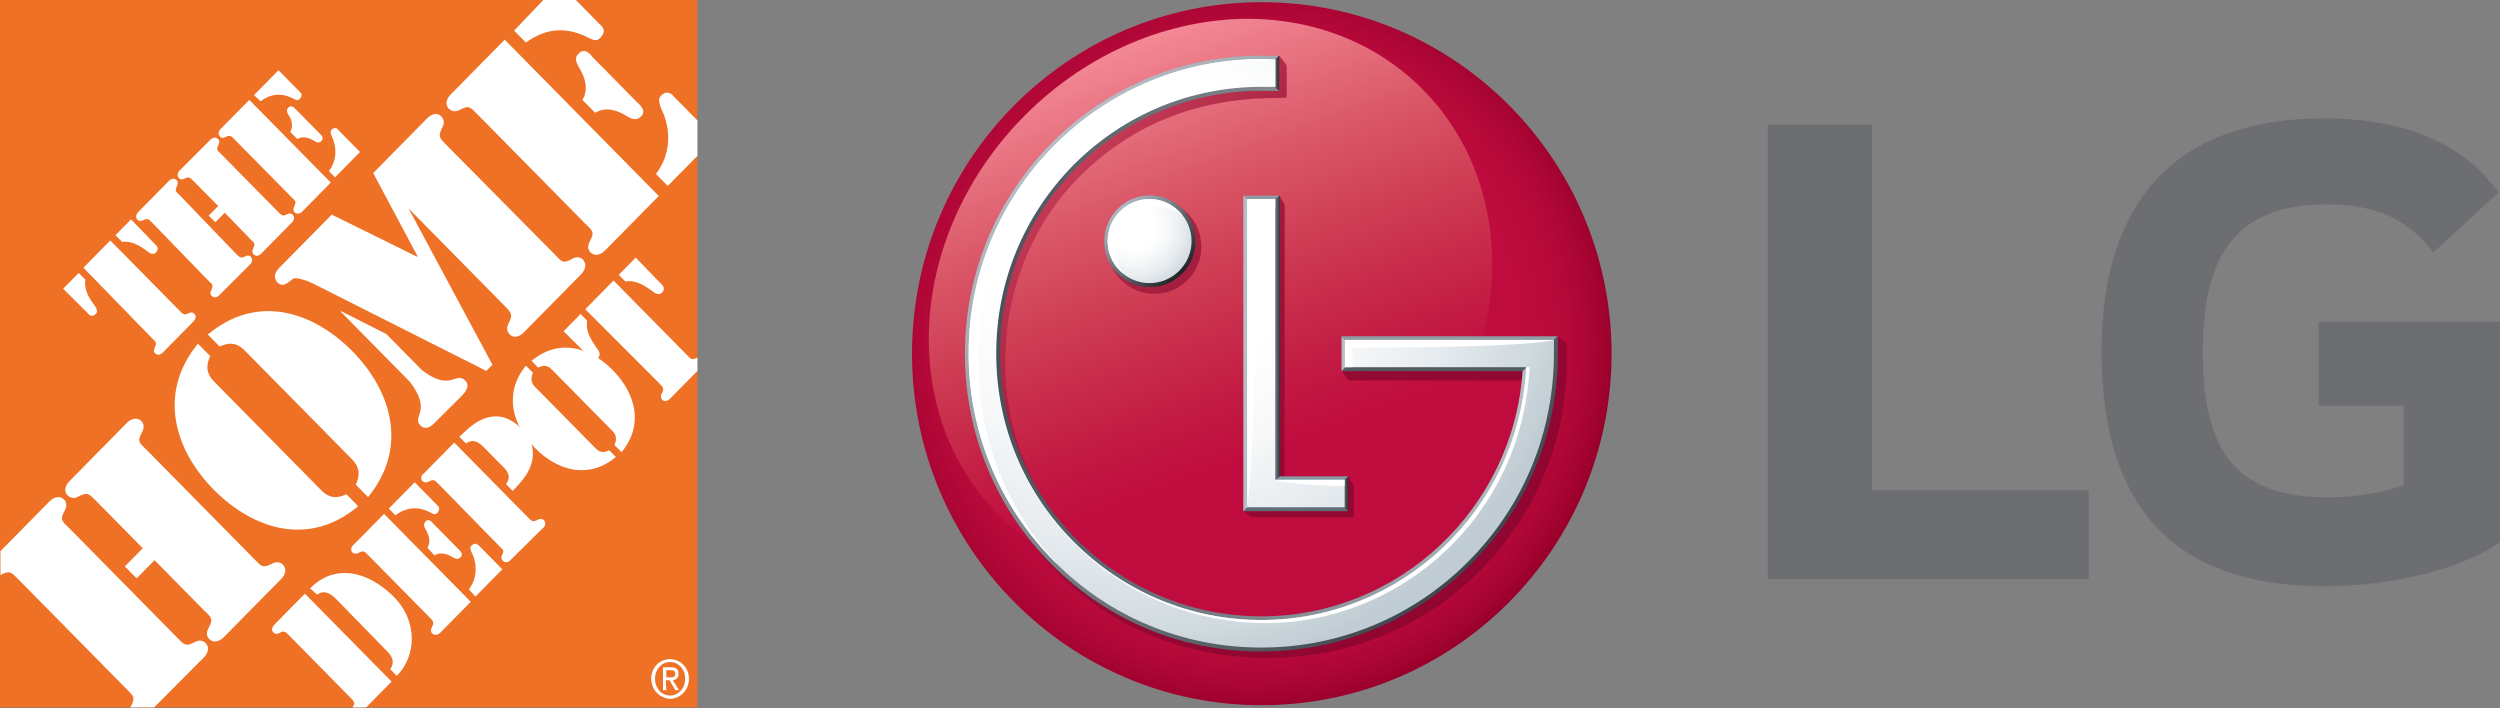 <svg width="233" height="66" viewBox="0 0 233 66" fill="none" xmlns="http://www.w3.org/2000/svg">
<rect x="0" y="0" width="233" height="66" fill="#808080" stroke="none"/>
<path d="M0 0H64.997V65.932H0V0Z" fill="#EE7125"/>
<path d="M14.404 52.211L12.735 53.904L11.637 52.79L13.306 51.097L8.958 46.687C8.255 45.974 8.168 45.841 7.289 46.286C6.982 46.464 6.631 46.464 6.323 46.197C5.752 45.618 6.367 44.95 6.455 44.861L11.857 39.381C11.944 39.292 12.603 38.713 13.174 39.247C13.438 39.515 13.438 39.871 13.262 40.227C12.779 41.118 12.911 41.207 13.657 41.92L23.714 52.122C24.417 52.835 24.505 52.968 25.383 52.523C25.734 52.345 26.042 52.345 26.349 52.612C26.92 53.191 26.305 53.859 26.218 53.948L20.816 59.428C20.728 59.517 20.069 60.096 19.498 59.562C19.235 59.294 19.235 58.938 19.41 58.581C19.893 57.691 19.762 57.601 19.015 56.889L14.404 52.211ZM14.36 65.932H12.164C12.164 65.932 12.164 65.932 12.164 65.888C12.647 64.996 12.472 64.907 11.769 64.195L1.712 53.993C1.009 53.28 0.921 53.147 0.043 53.592V51.365L4.654 46.687C4.742 46.598 5.401 46.019 5.972 46.553C6.235 46.821 6.235 47.177 6.06 47.533C5.577 48.424 5.708 48.514 6.455 49.226L16.512 59.428C17.215 60.141 17.302 60.274 18.181 59.829C18.532 59.651 18.84 59.651 19.147 59.918C19.718 60.497 19.103 61.165 19.015 61.255L14.36 65.932Z" fill="white"/>
<path d="M41.987 8.821L47.038 3.698L61.398 18.265L56.348 23.388C56.26 23.477 55.602 24.056 55.03 23.522C54.767 23.254 54.767 22.898 54.943 22.542C55.426 21.651 55.294 21.561 54.547 20.849L44.49 10.647C43.788 9.934 43.7 9.801 42.822 10.246C42.47 10.424 42.163 10.424 41.855 10.157C41.285 9.578 41.899 8.91 41.987 8.821ZM50.639 0H53.669L56.084 2.45C56.172 2.539 56.524 2.94 55.953 3.519C55.602 3.876 55.338 3.742 54.943 3.564C52.878 2.495 50.99 2.539 49.014 3.965L47.916 2.851L50.639 0ZM65 11.226V14.523L62.233 17.329L61.135 16.216C62.496 14.434 62.628 12.162 61.618 10.113C61.486 9.667 61.267 9.266 61.618 8.91C62.233 8.286 62.76 8.91 62.804 8.999L65 11.226ZM54.284 9.311C54.899 8.286 54.504 7.128 53.932 6.237C53.713 5.791 53.493 5.39 53.932 4.989C54.547 4.366 55.118 5.168 55.25 5.346L59.378 9.533C59.51 9.667 60.344 10.291 59.73 10.87C59.334 11.271 58.895 11.093 58.5 10.87C57.578 10.291 56.48 9.89 55.47 10.514L54.284 9.311Z" fill="white"/>
<path d="M36.497 63.525L34.126 65.931H32.852C32.896 65.841 32.94 65.797 32.984 65.708C33.116 65.441 32.808 65.173 32.632 64.995L26.967 59.248C26.791 59.07 26.528 58.758 26.265 58.892C25.957 59.026 25.738 59.204 25.474 58.936C25.21 58.669 25.43 58.357 25.65 58.135L28.416 55.328L36.497 63.525Z" fill="white"/>
<path d="M54.547 28.821L57.183 26.148L64.034 33.097C64.429 33.499 64.473 33.588 65 33.32V34.568L62.409 37.196C62.365 37.241 61.969 37.553 61.706 37.241C61.574 37.107 61.574 36.884 61.662 36.706C61.925 36.216 61.838 36.127 61.443 35.726L54.547 28.821ZM61.75 26.593C61.794 26.638 62.013 26.95 61.706 27.262C61.398 27.574 61.091 27.351 60.784 27.128C60.125 26.638 59.247 26.059 58.281 26.237L57.666 25.613L59.247 24.01L61.75 26.593ZM52.527 30.87L54.108 29.266L54.723 29.89C54.547 30.87 55.118 31.717 55.602 32.429C55.821 32.697 56.041 33.053 55.733 33.365C55.426 33.677 55.118 33.454 55.075 33.41L52.527 30.87Z" fill="white"/>
<path d="M19.59 33.188C19.019 34.435 19.503 35.104 19.986 35.594L29.911 45.662C30.394 46.152 31.053 46.642 32.282 46.063L33.38 47.176C28.945 50.919 23.762 49.493 19.942 45.662C16.121 41.786 14.759 36.529 18.448 32.03L19.59 33.188ZM33.161 45.172C33.731 43.924 33.248 43.256 32.766 42.766L22.84 32.698C22.357 32.208 21.698 31.718 20.469 32.297L19.371 31.183C23.806 27.441 28.989 28.867 32.809 32.698C36.63 36.574 37.992 41.83 34.303 46.33L33.161 45.172Z" fill="white"/>
<path d="M54.326 24.191C54.062 23.923 53.711 23.923 53.359 24.102C52.481 24.592 52.393 24.458 51.691 23.7L41.634 13.543C40.931 12.831 40.799 12.742 41.238 11.851C41.414 11.539 41.414 11.182 41.15 10.87C40.58 10.291 39.921 10.915 39.833 11.004L34.783 16.127L38.911 23.879L38.867 23.923L30.918 20.003L26.087 24.903C25.867 25.126 25.296 25.705 25.867 26.329C26.351 26.819 26.878 26.329 27.141 26.106C27.492 25.794 27.8 25.973 28.239 26.062C28.634 26.151 29.029 26.373 29.425 26.552L45.323 34.57L45.894 33.991L38.076 19.424L46.991 28.467C47.694 29.18 47.826 29.314 47.387 30.16C47.211 30.517 47.211 30.828 47.475 31.14C48.045 31.719 48.704 31.096 48.792 31.007L54.194 25.527C54.282 25.438 54.853 24.77 54.326 24.191Z" fill="white"/>
<path d="M39.308 34.481L36.014 31.14L31.798 29.002L31.754 29.046L38.21 35.595C40.318 38.357 38.341 38.803 39.176 39.649C39.791 40.273 40.493 39.426 40.713 39.203L42.909 37.021C43.129 36.798 43.963 36.041 43.348 35.462C42.47 34.571 42.031 36.575 39.308 34.481Z" fill="white"/>
<path d="M28.898 54.839C30.699 52.968 33.51 52.7 36.452 55.373C39.087 57.823 38.78 61.209 36.979 62.991L36.364 62.367C36.935 61.61 36.364 60.942 35.925 60.541L31.358 55.863C30.963 55.462 30.304 54.883 29.557 55.418L28.898 54.839Z" fill="white"/>
<path d="M32.939 50.787L35.794 47.892L43.874 56.088L41.02 58.984C40.976 59.029 40.581 59.34 40.273 59.029C40.142 58.895 40.142 58.672 40.23 58.494C40.493 58.004 40.405 57.915 40.01 57.514L34.345 51.767C33.949 51.366 33.906 51.277 33.378 51.544C33.203 51.633 33.027 51.633 32.851 51.5C32.544 51.188 32.895 50.787 32.939 50.787ZM36.233 47.401L38.649 44.951L40.844 47.179C40.888 47.223 41.064 47.446 40.757 47.802C40.581 47.98 40.405 47.936 40.186 47.802C39.044 47.179 37.946 47.223 36.848 48.025L36.233 47.401ZM43.699 54.93C44.446 53.95 44.533 52.658 43.962 51.5C43.874 51.277 43.743 51.01 43.962 50.832C44.314 50.475 44.577 50.832 44.665 50.876L46.817 53.059L44.314 55.598L43.699 54.93ZM39.834 51.054C40.186 50.475 39.966 49.852 39.659 49.317C39.527 49.094 39.439 48.827 39.659 48.604C40.01 48.248 40.317 48.738 40.405 48.827L42.733 51.188C42.821 51.277 43.26 51.633 42.908 51.945C42.689 52.168 42.425 52.079 42.206 51.945C41.723 51.633 41.064 51.411 40.493 51.767L39.834 51.054Z" fill="white"/>
<path d="M42.819 40.716C43.829 39.691 44.576 39.156 45.366 38.934C46.64 38.577 47.65 39.023 48.572 39.914C49.494 40.849 49.89 41.874 49.538 43.166C49.319 43.968 48.836 44.681 47.782 45.75L47.167 45.126C47.694 44.369 47.298 43.879 46.727 43.344L45.102 41.696C44.62 41.206 44.093 40.849 43.434 41.339L42.819 40.716ZM40.886 45.126C40.491 44.725 40.447 44.636 39.92 44.903C39.745 44.992 39.569 44.992 39.393 44.859C39.086 44.547 39.393 44.146 39.481 44.146L42.336 41.25L49.187 48.2C49.582 48.601 49.626 48.69 50.153 48.422C50.329 48.334 50.504 48.334 50.68 48.467C50.988 48.779 50.68 49.18 50.636 49.18L47.518 52.254C47.474 52.298 47.167 52.566 46.859 52.254C46.727 52.12 46.684 51.942 46.772 51.764C47.035 51.274 46.903 51.274 46.508 50.873L40.886 45.126Z" fill="white"/>
<path d="M49.672 34.748C49.364 35.461 49.628 35.817 49.892 36.084L55.469 41.742C55.733 42.01 56.084 42.321 56.787 41.965L57.401 42.589C54.898 44.682 52 43.925 49.848 41.742C47.696 39.559 46.949 36.619 49.013 34.08L49.672 34.748ZM57.27 41.475C57.577 40.762 57.314 40.406 57.05 40.138L51.473 34.481C51.209 34.214 50.858 33.901 50.155 34.258L49.54 33.634C52.044 31.54 54.942 32.298 57.094 34.481C59.246 36.663 60.036 39.604 57.928 42.143L57.27 41.475Z" fill="white"/>
<path d="M7.775 24.949L10.278 22.409L16.734 28.958C17.086 29.314 17.173 29.404 17.613 29.181C17.788 29.092 17.964 29.092 18.096 29.225C18.403 29.537 18.096 29.894 18.052 29.938L15.153 32.878C15.109 32.923 14.758 33.235 14.45 32.923C14.319 32.789 14.319 32.611 14.407 32.433C14.626 31.943 14.582 31.898 14.187 31.542L7.775 24.949ZM14.582 22.899C14.626 22.944 14.846 23.211 14.538 23.523C14.275 23.79 13.924 23.612 13.704 23.39C13.089 22.944 12.255 22.409 11.376 22.543L10.761 21.919L12.211 20.449L14.582 22.899ZM5.887 26.909L7.336 25.439L7.951 26.062C7.819 26.998 8.302 27.8 8.785 28.423C8.961 28.691 9.181 29.003 8.917 29.27C8.61 29.582 8.302 29.359 8.302 29.314L5.887 26.909Z" fill="white"/>
<path d="M22.001 23.655C22.353 24.011 22.441 24.1 22.88 23.878C23.055 23.788 23.231 23.788 23.363 23.922C23.67 24.234 23.363 24.59 23.319 24.635L20.42 27.531C20.376 27.575 20.025 27.887 19.718 27.575C19.586 27.441 19.586 27.219 19.674 27.085C19.893 26.595 19.849 26.55 19.454 26.194L14.184 20.759C13.833 20.403 13.745 20.314 13.306 20.536C13.13 20.625 12.954 20.625 12.823 20.492C12.515 20.18 12.823 19.824 12.867 19.779L15.765 16.839C15.809 16.794 16.16 16.483 16.468 16.794C16.599 16.928 16.599 17.151 16.512 17.284C16.292 17.774 16.336 17.819 16.731 18.175L22.001 23.655ZM20.947 19.824L20.069 20.715L19.454 20.091L20.332 19.2L18.049 16.884C17.697 16.527 17.61 16.438 17.17 16.661C16.995 16.75 16.819 16.75 16.687 16.616C16.38 16.304 16.687 15.948 16.731 15.903L19.63 13.008C19.674 12.963 20.025 12.651 20.332 12.963C20.464 13.097 20.464 13.275 20.376 13.453C20.157 13.943 20.201 13.988 20.596 14.344L25.91 19.735C26.261 20.091 26.349 20.18 26.788 19.957C26.964 19.868 27.14 19.868 27.271 20.002C27.579 20.314 27.271 20.67 27.227 20.715L24.329 23.655C24.285 23.7 23.933 24.011 23.626 23.7C23.494 23.566 23.494 23.387 23.582 23.209C23.802 22.719 23.758 22.675 23.363 22.318L20.947 19.824Z" fill="white"/>
<path d="M20.554 12.026L23.233 9.309L30.831 17.016L28.152 19.733C28.108 19.778 27.756 20.09 27.449 19.778C27.317 19.644 27.317 19.466 27.405 19.288C27.625 18.798 27.581 18.753 27.185 18.397L21.872 13.006C21.52 12.65 21.432 12.561 20.993 12.784C20.817 12.873 20.642 12.873 20.51 12.739C20.203 12.427 20.51 12.071 20.554 12.026ZM23.672 8.863L25.956 6.547L28.02 8.641C28.064 8.685 28.239 8.908 27.932 9.22C27.756 9.398 27.625 9.353 27.405 9.22C26.307 8.641 25.297 8.685 24.287 9.443L23.672 8.863ZM30.655 15.947C31.358 15.011 31.445 13.808 30.918 12.695C30.831 12.472 30.743 12.249 30.918 12.071C31.226 11.759 31.533 12.071 31.533 12.116L33.553 14.165L31.226 16.526L30.655 15.947ZM27.054 12.294C27.361 11.759 27.185 11.135 26.878 10.69C26.746 10.467 26.658 10.244 26.878 10.022C27.185 9.71 27.493 10.111 27.581 10.2L29.777 12.427C29.864 12.516 30.26 12.828 29.952 13.14C29.733 13.363 29.513 13.274 29.293 13.14C28.81 12.828 28.239 12.65 27.712 12.962L27.054 12.294Z" fill="white"/>
<path d="M60.695 63.26C60.695 62.191 61.486 61.434 62.452 61.434C63.418 61.434 64.209 62.235 64.209 63.26C64.209 64.329 63.374 65.131 62.452 65.131C61.53 65.087 60.695 64.329 60.695 63.26ZM62.452 64.819C63.242 64.819 63.857 64.151 63.857 63.26C63.857 62.369 63.242 61.701 62.452 61.701C61.661 61.701 61.047 62.369 61.047 63.26C61.047 64.151 61.661 64.819 62.452 64.819ZM62.101 64.329H61.793V62.191H62.54C63.023 62.191 63.242 62.369 63.242 62.815C63.242 63.171 63.023 63.349 62.715 63.394L63.286 64.329H62.935L62.408 63.394H62.057L62.101 64.329ZM62.452 63.126C62.715 63.126 62.935 63.126 62.935 62.77C62.935 62.503 62.715 62.458 62.496 62.458H62.101V63.126H62.452Z" fill="white"/>
<path d="M174.478 11.605H164.75V53.958H194.663V45.702H174.478V11.605Z" fill="#6D6E71"/>
<path d="M216.075 37.814H224.003V45.231C222.542 45.781 219.7 46.358 216.988 46.358C208.225 46.358 205.304 41.876 205.304 32.808C205.304 24.133 208.094 19.049 216.857 19.049C221.734 19.049 224.498 20.595 226.793 23.53L232.844 17.948C229.167 12.628 222.699 11.029 216.648 11.029C203.009 11.029 195.863 18.499 195.863 32.756C195.863 46.934 202.331 54.639 216.596 54.639C223.142 54.639 229.532 52.962 233 50.525V29.978H216.101V37.814H216.075Z" fill="#6D6E71"/>
<path d="M117.573 0.205C99.604 0.205 85 14.855 85 32.965C85 51.049 99.604 65.725 117.573 65.725C135.516 65.725 150.042 51.206 150.198 33.227V32.703C150.042 14.724 135.49 0.205 117.573 0.205Z" fill="url(#paint0_radial_305_2195)"/>
<path d="M95.509 10.768C84.608 21.723 83.513 38.391 93.084 48.009C102.655 57.627 119.241 56.527 130.116 45.572C141.017 34.591 142.139 17.922 132.568 8.304C128.212 3.927 122.371 1.752 116.268 1.752C109.044 1.778 101.429 4.818 95.509 10.768Z" fill="url(#paint1_linear_305_2195)"/>
<path d="M115.878 47.642L116.687 47.17V19.494L116.478 19.18L116.687 19.127V19.075H116.817L119.243 18.236L119.686 18.996C119.686 18.996 119.764 19.049 119.738 19.206L119.712 44.418H125.632L126.102 45.152C126.154 45.204 126.18 45.257 126.18 45.466V48.009C126.18 48.14 126.102 48.218 125.997 48.218H116.922C116.713 48.218 116.504 48.113 116.478 48.087L115.878 47.642ZM145.296 31.445H125.137V34.695L125.632 35.376C125.632 35.376 125.684 35.455 125.815 35.455H141.175H142.662H142.688C141.827 48.271 131.057 58.308 118.2 58.308C111.654 58.308 105.499 55.74 100.857 51.127C96.241 46.489 93.685 40.356 93.685 33.804C93.685 27.252 96.084 20.962 100.726 16.349C105.395 11.737 111.236 9.299 118.252 9.142L119.582 9.116H119.738C119.843 9.116 119.921 9.116 119.921 8.906V6.259C119.921 6.076 119.843 5.971 119.843 5.971L119.243 5.211L117.913 5.394L117.235 5.63C101.926 5.63 90.451 18.498 90.451 33.804C90.451 41.221 93.346 48.192 98.588 53.434C103.83 58.675 110.767 61.322 118.2 61.322C125.658 61.322 132.647 58.492 137.889 53.25C143.131 48.009 146.026 41.037 146.026 33.62V32.022L145.296 31.445ZM107.585 18.629C105.16 18.629 103.204 20.595 103.204 23.006C103.204 25.417 105.16 27.383 107.585 27.383C110.011 27.383 111.967 25.417 111.967 23.006C111.967 20.569 110.011 18.629 107.585 18.629Z" fill="url(#paint2_linear_305_2195)"/>
<path d="M116.557 46.986L115.879 47.642H125.659L125.033 46.986H116.557Z" fill="#616D76"/>
<path d="M125.032 45.022L125.657 44.393H119.268L118.512 45.022H125.032Z" fill="#879AA4"/>
<path d="M119.269 18.236H115.879L116.531 18.839H118.539L119.269 18.236Z" fill="#8E9BA1"/>
<path d="M118.565 44.968L119.269 44.392V18.236L118.539 18.839L118.565 44.968Z" fill="url(#paint3_linear_305_2195)"/>
<path d="M125.031 45.022V46.987L125.657 47.642V44.393L125.031 45.022Z" fill="url(#paint4_linear_305_2195)"/>
<path d="M115.879 18.236V47.642L116.557 46.986L116.531 18.839L115.879 18.236Z" fill="#B5BEC4"/>
<path d="M102.916 22.483C102.916 24.842 104.82 26.755 107.167 26.755C109.514 26.755 111.418 24.842 111.418 22.483C111.418 20.124 109.514 18.211 107.167 18.211C104.82 18.211 102.916 20.15 102.916 22.483ZM110.792 22.483C110.792 24.475 109.175 26.099 107.167 26.099C105.159 26.099 103.542 24.475 103.542 22.483C103.542 20.465 105.159 18.84 107.167 18.84C109.149 18.866 110.792 20.491 110.792 22.483Z" fill="url(#paint5_linear_305_2195)"/>
<path d="M142.53 33.962L125.657 33.935L125.031 34.591H141.905L142.244 34.25L142.53 33.962Z" fill="#505C61"/>
<path d="M125.657 32.021L144.539 31.995L145.191 31.34H125.031L125.657 32.021Z" fill="#8F9DA5"/>
<path d="M145.192 32.94V31.341L144.54 31.996V32.94C144.54 40.173 141.749 46.987 136.638 52.124C131.552 57.261 124.772 60.065 117.522 60.065C110.324 60.065 103.543 57.235 98.458 52.124C93.372 46.987 90.556 40.173 90.556 32.94C90.556 17.975 102.656 5.815 117.522 5.815H118.565L119.191 5.212L117.522 5.186C102.317 5.186 89.93 17.634 89.93 32.966C89.93 40.383 92.798 47.354 98.014 52.596C103.23 57.837 110.141 60.72 117.522 60.72C124.928 60.72 131.865 57.837 137.081 52.596C142.323 47.328 145.192 40.357 145.192 32.94Z" fill="url(#paint6_linear_305_2195)"/>
<path d="M118.564 7.831L117.859 7.805H117.181C110.662 7.91 104.507 10.504 99.865 15.169C95.144 19.913 92.562 26.229 92.562 32.964C92.562 39.674 95.17 45.99 99.865 50.733C104.533 55.398 110.688 58.019 117.234 58.098H117.885C130.847 57.941 141.644 47.693 142.53 34.642L142.556 33.96L142.244 34.249L141.905 34.589C141.044 47.405 130.351 57.443 117.573 57.443C111.053 57.443 104.95 54.874 100.334 50.262C95.744 45.623 93.215 39.49 93.215 32.938C93.215 26.386 95.744 20.227 100.334 15.615C104.95 11.002 111.079 8.46 117.573 8.46L119.216 8.486L118.564 7.831Z" fill="url(#paint7_linear_305_2195)"/>
<path d="M125.657 32.021L125.031 31.34V34.59L125.657 33.934V32.021Z" fill="#B5BEC4"/>
<path d="M118.59 7.833L119.216 8.462V5.186L118.59 5.815V7.833Z" fill="url(#paint8_linear_305_2195)"/>
<path d="M116.242 18.578V47.276H125.317V44.707H118.85V18.552H116.242V18.578ZM117.207 5.526C102.342 5.71 90.293 17.949 90.293 32.94C90.293 40.278 93.136 47.145 98.273 52.334C103.411 57.523 110.27 60.353 117.546 60.353C124.848 60.353 131.707 57.497 136.844 52.334C142.008 47.145 144.825 40.278 144.825 32.94V31.682H143.756H125.37V34.224H142.243C142.243 34.276 142.243 34.538 142.243 34.591C141.356 47.511 130.638 57.785 117.572 57.785C110.974 57.785 104.767 55.19 100.073 50.499C95.404 45.808 92.849 39.57 92.849 32.94C92.849 26.283 95.431 20.045 100.073 15.354C104.767 10.663 110.974 8.095 117.572 8.095C117.859 8.095 118.563 8.095 118.876 8.095V5.526C118.615 5.526 118.198 5.526 117.859 5.5H117.207V5.526Z" fill="url(#paint9_radial_305_2195)"/>
<path d="M103.23 22.482C103.23 24.657 105.004 26.387 107.142 26.387C109.281 26.387 111.054 24.631 111.054 22.482C111.054 20.307 109.281 18.551 107.142 18.551C105.004 18.551 103.23 20.307 103.23 22.482Z" fill="url(#paint10_radial_305_2195)"/>
<path d="M107.845 19.258C108.731 19.258 109.566 19.573 110.218 20.097C109.514 19.154 108.392 18.551 107.14 18.551C104.976 18.551 103.229 20.307 103.229 22.482C103.229 23.74 103.828 24.841 104.741 25.548C104.246 24.893 103.933 24.081 103.933 23.19C103.933 21.014 105.706 19.258 107.845 19.258Z" fill="white"/>
<path d="M118.85 5.526C118.511 5.526 117.859 5.5 117.52 5.5C102.499 5.5 90.268 17.818 90.268 32.914C90.268 40.252 93.11 47.118 98.248 52.307C98.404 52.465 98.587 52.622 98.743 52.779C93.893 47.642 91.206 40.986 91.206 33.857C91.233 18.814 101.873 6.286 118.85 5.526Z" fill="white"/>
<path d="M118.852 44.734C118.852 44.734 120.729 45.285 125.319 45.285V44.734H118.852Z" fill="white"/>
<path d="M118.85 19.391V18.578H116.242V47.276C116.242 47.276 117.051 42.899 117.051 19.364H118.85V19.391Z" fill="white"/>
<path d="M144.825 31.682H125.344V34.224H126.048V32.389C143.026 32.416 144.825 31.682 144.825 31.682Z" fill="white"/>
<path d="M142.244 34.251C142.244 34.303 142.244 34.592 142.218 34.618C141.357 47.538 130.639 57.786 117.547 57.786C110.949 57.786 104.742 55.191 100.048 50.5C96.996 47.433 94.858 43.712 93.736 39.623C96.657 50.316 106.411 58.074 117.964 58.074C130.378 58.074 141.827 48.298 142.557 34.225H142.244V34.251Z" fill="white"/>
<defs>
<radialGradient id="paint0_radial_305_2195" cx="0" cy="0" r="1" gradientUnits="userSpaceOnUse" gradientTransform="translate(116.371 31.951) scale(33.981 34.148)">
<stop stop-color="#C00C3F"/>
<stop offset="0.5" stop-color="#C00C3F"/>
<stop offset="0.736" stop-color="#BF0C3E"/>
<stop offset="0.836" stop-color="#B90A3B"/>
<stop offset="0.909" stop-color="#B00737"/>
<stop offset="0.97" stop-color="#A30330"/>
<stop offset="1" stop-color="#9A002B"/>
</radialGradient>
<linearGradient id="paint1_linear_305_2195" x1="104.229" y1="4.429" x2="121.576" y2="51.855" gradientUnits="userSpaceOnUse">
<stop stop-color="#F48996"/>
<stop offset="0.011" stop-color="#F28693"/>
<stop offset="0.263" stop-color="#DB5A69"/>
<stop offset="0.487" stop-color="#CC3750"/>
<stop offset="0.675" stop-color="#C31B43"/>
<stop offset="0.801" stop-color="#C00C3F"/>
<stop offset="1" stop-color="#C00C3F"/>
</linearGradient>
<linearGradient id="paint2_linear_305_2195" x1="95.829" y1="16.164" x2="135.468" y2="55.608" gradientUnits="userSpaceOnUse">
<stop stop-color="#CE425C"/>
<stop offset="0.09" stop-color="#BD3551"/>
<stop offset="0.25" stop-color="#A82242"/>
<stop offset="0.431" stop-color="#9B1438"/>
<stop offset="0.648" stop-color="#930933"/>
<stop offset="1" stop-color="#910531"/>
</linearGradient>
<linearGradient id="paint3_linear_305_2195" x1="118.546" y1="31.602" x2="119.27" y2="31.602" gradientUnits="userSpaceOnUse">
<stop stop-color="#B5BEC4"/>
<stop offset="0.175" stop-color="#99A2A9"/>
<stop offset="0.569" stop-color="#646C74"/>
<stop offset="0.854" stop-color="#424950"/>
<stop offset="1" stop-color="#333940"/>
</linearGradient>
<linearGradient id="paint4_linear_305_2195" x1="125.03" y1="46.015" x2="125.667" y2="46.015" gradientUnits="userSpaceOnUse">
<stop stop-color="#B4BCC2"/>
<stop offset="0.135" stop-color="#989FA4"/>
<stop offset="0.548" stop-color="#585D61"/>
<stop offset="0.847" stop-color="#373E41"/>
<stop offset="1" stop-color="#2B3337"/>
</linearGradient>
<linearGradient id="paint5_linear_305_2195" x1="104.149" y1="19.459" x2="110.189" y2="25.47" gradientUnits="userSpaceOnUse">
<stop stop-color="#ABBAC3"/>
<stop offset="1" stop-color="#202428"/>
</linearGradient>
<linearGradient id="paint6_linear_305_2195" x1="95.529" y1="15.723" x2="135.11" y2="55.109" gradientUnits="userSpaceOnUse">
<stop stop-color="#B5BEC4"/>
<stop offset="1" stop-color="#3E454D"/>
</linearGradient>
<linearGradient id="paint7_linear_305_2195" x1="142.549" y1="32.946" x2="92.555" y2="32.946" gradientUnits="userSpaceOnUse">
<stop stop-color="#B5BEC4"/>
<stop offset="1" stop-color="#485059"/>
</linearGradient>
<linearGradient id="paint8_linear_305_2195" x1="118.578" y1="6.824" x2="119.209" y2="6.824" gradientUnits="userSpaceOnUse">
<stop stop-color="#B4BCC2"/>
<stop offset="0.135" stop-color="#989FA4"/>
<stop offset="0.548" stop-color="#585D61"/>
<stop offset="0.847" stop-color="#373E41"/>
<stop offset="1" stop-color="#2B3337"/>
</linearGradient>
<radialGradient id="paint9_radial_305_2195" cx="0" cy="0" r="1" gradientUnits="userSpaceOnUse" gradientTransform="translate(106.555 21.332) scale(41.716 41.922)">
<stop stop-color="white"/>
<stop offset="0.35" stop-color="white"/>
<stop offset="0.529" stop-color="#F6F8F9"/>
<stop offset="0.715" stop-color="#E6EBEF"/>
<stop offset="0.902" stop-color="#CFD9DE"/>
<stop offset="1" stop-color="#C0CCD3"/>
</radialGradient>
<radialGradient id="paint10_radial_305_2195" cx="0" cy="0" r="1" gradientUnits="userSpaceOnUse" gradientTransform="translate(105.53 21.044) scale(6.091 6.121)">
<stop stop-color="white"/>
<stop offset="0.35" stop-color="white"/>
<stop offset="0.565" stop-color="#F6F8F9"/>
<stop offset="0.788" stop-color="#E6EBEF"/>
<stop offset="1" stop-color="#D0DADF"/>
</radialGradient>
</defs>
</svg>
